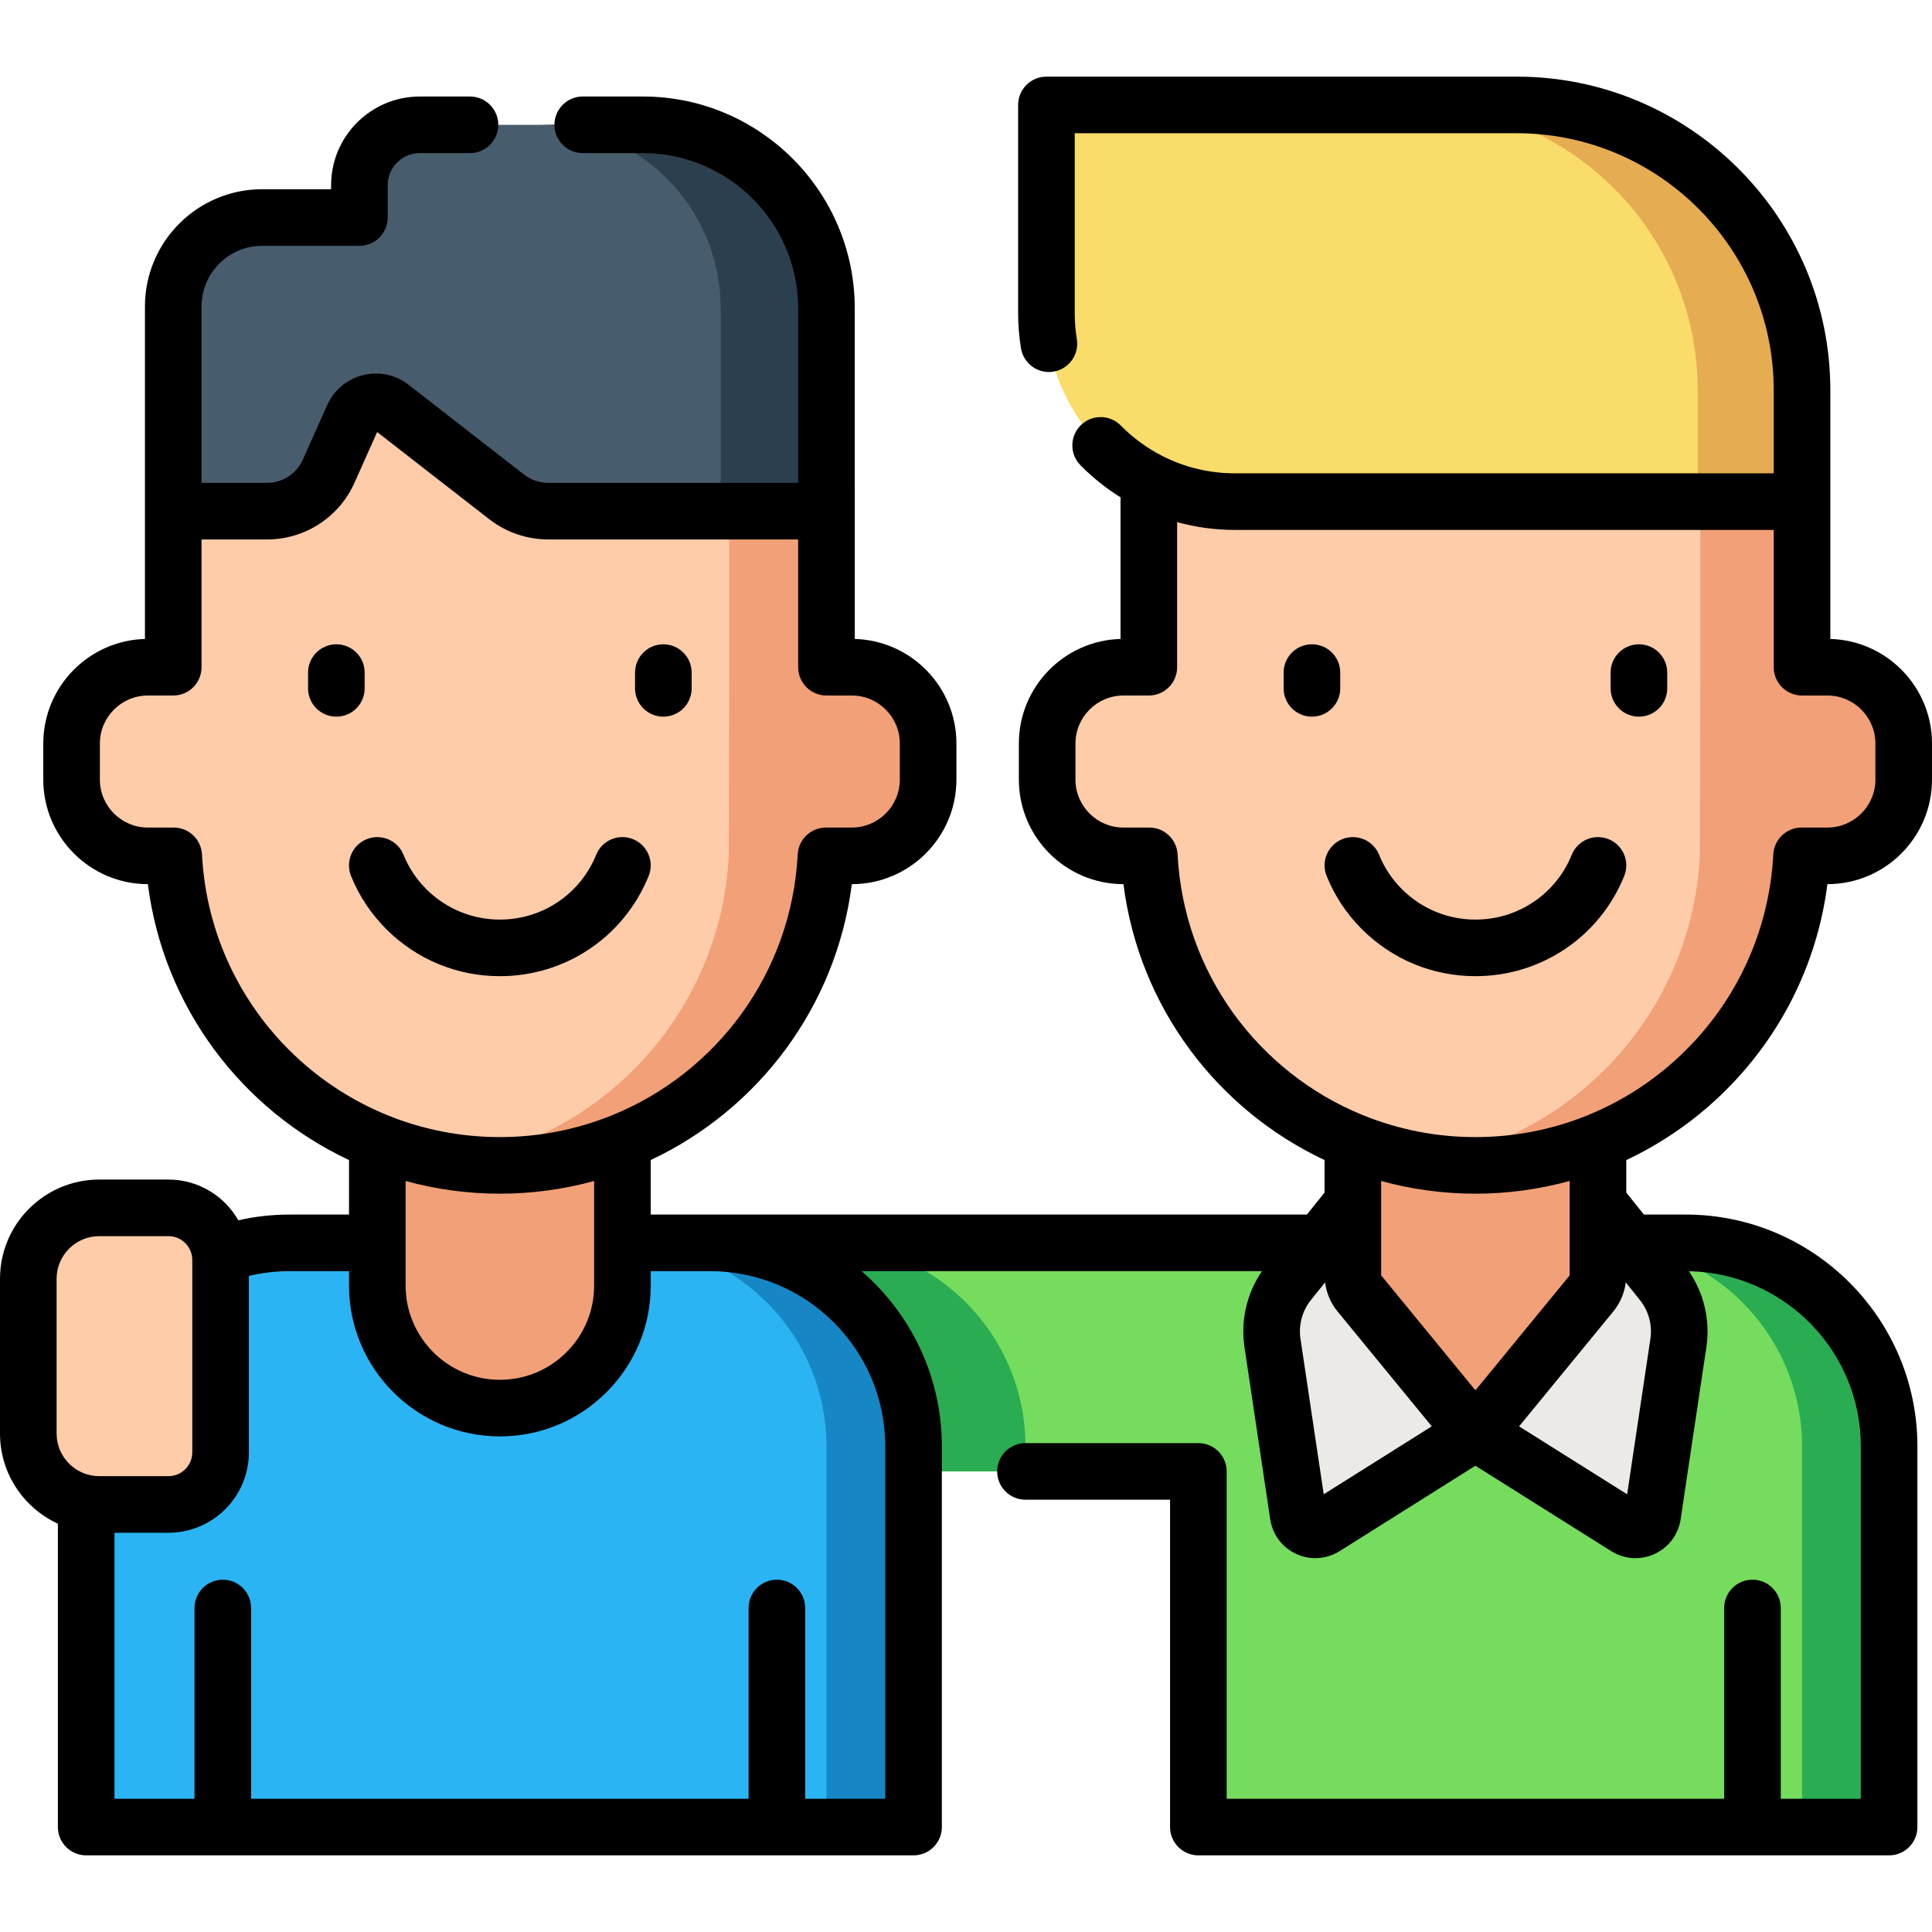 <?xml version="1.0" encoding="iso-8859-1"?>
<!-- Generator: Adobe Illustrator 19.0.0, SVG Export Plug-In . SVG Version: 6.00 Build 0)  -->
<svg xmlns="http://www.w3.org/2000/svg" xmlns:xlink="http://www.w3.org/1999/xlink" version="1.1" id="Capa_1" x="0px" y="0px" viewBox="0 0 512 512" style="enable-background:new 0 0 512 512;" xml:space="preserve" width="512" height="512">
<g>
	<g>
		<path style="fill:#75DC5E;" d="M446.724,329.372H335.283H45.575v60.568h272.009v94.248h183.049V383.281    C500.633,353.508,476.497,329.372,446.724,329.372z"/>
		<path style="fill:#2AAD52;" d="M446.724,329.372h-23.077c29.773,0,53.909,24.136,53.909,53.909v100.907h23.077V383.281    C500.633,353.508,476.497,329.372,446.724,329.372z"/>
		<path style="fill:#2AAD52;" d="M271.757,389.94v-6.659c0-29.772-24.134-53.907-53.906-53.909H106.404    c-29.772,0.001-53.906,24.137-53.906,53.909v6.659H271.757z"/>
		<path style="fill:#EBEAE6;" d="M423.484,318.678h-64.961l-16.971,21.159c-3.619,4.512-5.191,10.33-4.336,16.051l6.819,45.623    c0.489,3.273,4.178,4.968,6.98,3.206l39.988-25.135l39.988,25.135c2.802,1.761,6.49,0.067,6.98-3.206l6.819-45.623    c0.855-5.721-0.716-11.539-4.336-16.051L423.484,318.678z"/>
		<path style="fill:#F2A077;" d="M358.523,275.206v62.72c0,1.779,0.616,3.502,1.744,4.877l24.79,30.223    c3.077,3.751,8.816,3.751,11.892,0l24.79-30.223c1.128-1.375,1.744-3.099,1.744-4.877v-62.72H358.523z"/>
		<g>
			<path style="fill:#FFCCAA;" d="M484.284,176.819h-6.728v-43.882c0-42.453-34.415-76.868-76.868-76.868H381.32     c-42.453,0-76.868,34.415-76.868,76.868v43.882h-6.728c-11.165,0-20.216,9.051-20.216,20.216v9.561     c0,11.165,9.051,20.216,20.216,20.216h6.853c2.359,45.698,40.151,82.021,86.427,82.021c23.138,0,44.151-9.077,59.68-23.872     c15.529-14.795,25.559-35.308,26.747-58.149h6.853c11.165,0,20.216-9.051,20.216-20.216v-9.561     C504.5,185.87,495.449,176.819,484.284,176.819z"/>
			<path style="fill:#F2A077;" d="M484.284,176.819h-6.728v-43.882c0-42.453-34.415-76.869-76.868-76.869H381.32     c-1.271,0-2.533,0.035-3.788,0.096c40.693,1.975,73.08,35.59,73.08,76.773v43.882l-0.125,49.994     c-1.187,22.841-11.217,43.354-26.747,58.149c-12.452,11.863-28.435,20.037-46.207,22.815c4.391,0.687,8.887,1.057,13.471,1.057     c23.138,0,44.151-9.077,59.68-23.872c15.529-14.795,25.559-35.308,26.747-58.149h6.853c11.165,0,20.216-9.051,20.216-20.216     v-9.561C504.5,185.87,495.449,176.819,484.284,176.819z"/>
			<path style="fill:#F9DC6A;" d="M277.318,27.811h124.654c41.744,0,75.584,33.84,75.584,75.584v29.542H327.273     c-27.59,0-49.956-22.366-49.956-49.956V27.811z"/>
			<path style="fill:#E5AC51;" d="M401.972,27.811h-27.647c41.744,0,75.584,33.84,75.584,75.584v29.542h27.647v-29.542     C477.556,61.651,443.716,27.811,401.972,27.811z"/>
		</g>
		<path style="fill:#2BB4F3;" d="M242.095,484.188H22.836V383.281c0-29.773,24.136-53.909,53.909-53.909h111.441    c29.773,0,53.909,24.136,53.909,53.909V484.188z"/>
		<path style="fill:#1687C4;" d="M188.186,329.372h-23.077c29.773,0,53.909,24.136,53.909,53.909v100.907h23.077V383.281    C242.095,353.508,217.959,329.372,188.186,329.372z"/>
		<path style="fill:#F2A077;" d="M99.985,275.206v65.47c0,17.938,14.542,32.48,32.48,32.48h0c17.938,0,32.48-14.542,32.48-32.48    v-65.47H99.985z"/>
		<g>
			<path style="fill:#FFCCAA;" d="M225.746,176.819h-6.728v-47.69c0-34.534-27.995-62.529-62.529-62.529h-48.046     c-34.534,0-62.529,27.995-62.529,62.529v47.69h-6.728c-11.165,0-20.216,9.051-20.216,20.216v9.561     c0,11.165,9.051,20.216,20.216,20.216h6.853c2.359,45.698,40.151,82.021,86.427,82.021c46.086,0,84.041-36.117,86.427-82.021     h6.853c11.165,0,20.216-9.051,20.216-20.216v-9.561C245.962,185.87,236.911,176.819,225.746,176.819z"/>
			<path style="fill:#F2A077;" d="M225.746,176.819h-6.728v-47.69c0-34.534-27.995-62.529-62.529-62.529h-25.758     c34.534,0,62.529,27.995,62.529,62.529v47.69l-0.125,49.994c-2.16,41.55-33.462,75.078-73.556,81.066     c4.205,0.628,8.507,0.956,12.887,0.956c46.086,0,84.041-36.118,86.427-82.021h6.853c11.165,0,20.216-9.051,20.216-20.216v-9.561     C245.962,185.87,236.911,176.819,225.746,176.819z"/>
			<path style="fill:#475D6D;" d="M45.914,135.458h24.885c7.04,0,13.422-4.14,16.292-10.569l6.456-14.462     c1.756-3.933,6.735-5.178,10.135-2.533l30.607,23.806c3.132,2.436,6.986,3.758,10.954,3.758h73.775V81.713     c0-26.861-21.776-48.637-48.637-48.637h-59.13c-8.841,0-16.007,7.167-16.007,16.007v8.564H69.455     c-13.002,0-23.542,10.54-23.542,23.542V135.458z"/>
			<path style="fill:#2C3F4F;" d="M170.381,33.076h-28.037c26.861,0,48.637,21.776,48.637,48.637v53.745h28.037V81.713     C219.018,54.852,197.243,33.076,170.381,33.076z"/>
		</g>
		<path style="fill:#FFCCAA;" d="M44.651,398.694H26.292c-10.379,0-18.792-8.413-18.792-18.792v-41.015    c0-10.379,8.414-18.792,18.792-18.792h18.359c7.625,0,13.806,6.181,13.806,13.806v50.987    C58.457,392.513,52.276,398.694,44.651,398.694z"/>
	</g>
	<g>
		<path d="M430.98,307.427c9.052-4.258,17.455-9.968,24.873-17.037c15.756-15.005,25.696-34.708,28.429-56.081    c15.284-0.001,27.718-12.432,27.718-27.71v-9.56c0-15.024-12.015-27.294-26.94-27.709v-36.391c0-0.029-0.004-0.058-0.004-0.087    v-29.457c0-45.813-37.271-83.084-83.084-83.084H277.317c-4.142,0-7.5,3.358-7.5,7.5v55.171c0,3.122,0.253,6.255,0.752,9.313    c0.667,4.088,4.519,6.86,8.611,6.193c4.088-0.667,6.86-4.522,6.193-8.611c-0.369-2.26-0.556-4.58-0.556-6.895V35.311h117.154    c37.542,0,68.084,30.542,68.084,68.084v22.042H327.273c-6.79,0-13.322-1.59-19.195-4.575c-0.017-0.009-0.034-0.017-0.051-0.026    c-4.023-2.051-7.739-4.75-11.005-8.067c-2.906-2.951-7.655-2.988-10.606-0.081s-2.987,7.655-0.081,10.606    c3.242,3.292,6.815,6.133,10.635,8.515c-0.005,0.378-0.02,0.748-0.02,1.129v36.391c-14.925,0.409-26.94,12.682-26.94,27.709v9.56    c0,15.279,12.431,27.71,27.71,27.71h0.005c4.15,32.6,24.873,59.76,53.295,73.116v8.618l-4.672,5.826H188.19h-15.74v-14.447    c28.416-13.358,49.138-40.516,53.294-73.113h0.006c15.279,0,27.71-12.431,27.71-27.71v-9.56c0-15.027-12.015-27.3-26.94-27.709    v-40.201c0-0.013-0.002-0.026-0.002-0.039V81.713c0-30.954-25.183-56.137-56.137-56.137h-15.952c-4.142,0-7.5,3.358-7.5,7.5    s3.358,7.5,7.5,7.5h15.952c22.683,0,41.137,18.454,41.137,41.137v46.245h-66.275c-2.288,0-4.543-0.773-6.349-2.178l-30.607-23.806    c-3.451-2.686-7.864-3.618-12.107-2.556c-4.243,1.06-7.698,3.958-9.481,7.952l-6.457,14.462c-1.661,3.722-5.368,6.126-9.443,6.126    H53.414V81.19c0-8.846,7.196-16.042,16.042-16.042h25.788c4.142,0,7.5-3.358,7.5-7.5v-8.564c0-4.691,3.816-8.507,8.507-8.507    h13.297c4.142,0,7.5-3.358,7.5-7.5s-3.358-7.5-7.5-7.5h-13.297c-12.962,0-23.507,10.545-23.507,23.507v1.064H69.456    c-17.117,0-31.042,13.925-31.042,31.042v47.872c0,0.023-0.003,0.045-0.003,0.068v40.201c-14.925,0.415-26.94,12.686-26.94,27.709    v9.56c0,15.277,12.433,27.707,27.715,27.71c4.15,32.601,24.877,59.762,53.305,73.118v14.442H76.75    c-4.606,0-9.153,0.513-13.592,1.516c-3.671-6.434-10.584-10.791-18.507-10.791H26.292C11.794,312.595,0,324.389,0,338.887v41.015    c0,10.59,6.297,19.731,15.34,23.893v80.394c0,4.142,3.358,7.5,7.5,7.5H242.1c4.142,0,7.5-3.358,7.5-7.5v-100.91    c0-18.521-8.254-35.141-21.263-46.41h106.096c-4.005,5.857-5.692,13.076-4.631,20.129l6.816,45.597    c0.593,4.051,3.165,7.495,6.88,9.212c3.723,1.72,8.023,1.447,11.513-0.739L391,388.439l35.999,22.631    c1.963,1.233,4.189,1.858,6.428,1.858c1.715,0,3.437-0.367,5.051-1.109c3.721-1.709,6.304-5.149,6.91-9.201l6.819-45.614    c1.059-7.045-0.626-14.256-4.625-20.113c25.193,0.463,45.548,21.086,45.548,46.388v93.41h-21.208v-50.553    c0-4.142-3.358-7.5-7.5-7.5s-7.5,3.358-7.5,7.5v50.553H325.08v-86.75c0-4.142-3.358-7.5-7.5-7.5h-45.82    c-4.142,0-7.5,3.358-7.5,7.5s3.358,7.5,7.5,7.5h38.32v86.75c0,4.142,3.358,7.5,7.5,7.5h183.05c4.142,0,7.5-3.358,7.5-7.5v-100.91    c0-33.861-27.548-61.41-61.41-61.41h-11.068l-4.672-5.826V307.427z M53.53,226.423c-0.206-3.986-3.499-7.113-7.49-7.113h-6.85    c-7.014,0-12.72-5.702-12.72-12.71v-9.56c0-7.014,5.706-12.72,12.72-12.72h6.72c4.142,0,7.5-3.358,7.5-7.5v-33.861h17.389    c9.986,0,19.069-5.892,23.141-15.011l6.007-13.457l29.738,23.129c4.425,3.442,9.951,5.338,15.558,5.338h66.277v33.861    c0,4.142,3.358,7.5,7.5,7.5h6.73c7.008,0,12.71,5.706,12.71,12.72v9.56c0,7.008-5.702,12.71-12.71,12.71h-6.86    c-3.991,0-7.283,3.126-7.49,7.112c-1.633,31.494-21.527,57.871-49.115,69.104c-0.103,0.039-0.207,0.075-0.307,0.118    c-9.129,3.673-19.09,5.696-29.509,5.696C90.374,301.339,55.699,268.432,53.53,226.423z M132.47,316.339    c8.642,0,17.016-1.181,24.98-3.369v27.71c0,6.67-2.601,12.944-7.323,17.667c-4.716,4.716-10.987,7.313-17.657,7.313    c-13.774,0-24.98-11.206-24.98-24.98v-27.708C115.454,315.158,123.828,316.339,132.47,316.339z M15,338.887    c0-6.227,5.065-11.292,11.292-11.292h18.359c3.477,0,6.306,2.829,6.306,6.306v50.987c0,3.477-2.829,6.306-6.306,6.306H26.292    c-6.227,0-11.292-5.065-11.292-11.292V338.887z M234.6,383.279v93.41h-21.215v-50.553c0-4.142-3.358-7.5-7.5-7.5    s-7.5,3.358-7.5,7.5v50.553H66.546v-50.553c0-4.142-3.358-7.5-7.5-7.5s-7.5,3.358-7.5,7.5v50.553H30.34v-70.495h14.312    c11.748,0,21.306-9.558,21.306-21.306v-46.75c3.518-0.837,7.129-1.269,10.793-1.269h15.74v3.81c0,22.045,17.935,39.98,39.98,39.98    c10.676,0,20.714-4.158,28.263-11.707c7.556-7.556,11.717-17.597,11.717-28.273v-3.81h15.74    C213.781,336.869,234.6,357.689,234.6,383.279z M312.07,226.423c-0.206-3.986-3.499-7.113-7.49-7.113h-6.86    c-7.009,0-12.71-5.702-12.71-12.71v-9.56c0-7.014,5.702-12.72,12.71-12.72h6.73c4.142,0,7.5-3.358,7.5-7.5v-38.451    c4.928,1.354,10.067,2.069,15.323,2.069H470.06v36.382c0,4.142,3.358,7.5,7.5,7.5h6.72c7.014,0,12.72,5.706,12.72,12.72v9.56    c0,7.008-5.706,12.71-12.72,12.71h-6.85c-3.99,0-7.282,3.125-7.49,7.11c-1.055,20.248-9.732,39.108-24.434,53.111    c-7.299,6.956-15.726,12.359-24.844,16.051c-0.074,0.03-0.146,0.062-0.218,0.094c-9.255,3.715-19.219,5.664-29.444,5.664    c-10.411,0-20.365-2.02-29.489-5.686c-0.118-0.051-0.24-0.095-0.361-0.141C333.575,284.273,313.696,257.905,312.07,226.423z     M391,316.339c8.543,0,16.927-1.166,24.98-3.377v24.968c0,0.051-0.019,0.089-0.039,0.114l-24.787,30.226    c-0.029,0.036-0.06,0.073-0.153,0.073h0c-0.086,0-0.11-0.029-0.142-0.068l-24.804-30.247c-0.021-0.024-0.036-0.066-0.036-0.097    v-24.958C373.983,315.158,382.357,316.339,391,316.339z M350.8,395.999l-6.163-41.225c-0.547-3.639,0.459-7.371,2.764-10.242    l3.756-4.684c0.362,2.822,1.501,5.51,3.314,7.707l24.786,30.225c0.059,0.073,0.128,0.135,0.188,0.206L350.8,395.999z     M437.373,354.781l-6.162,41.219l-28.648-18.01c0.06-0.071,0.128-0.132,0.187-0.204l24.776-30.213    c1.819-2.206,2.957-4.896,3.318-7.723l3.757,4.685C436.909,347.409,437.919,351.142,437.373,354.781z"/>
		<path d="M391.003,258.697c17.415,0,32.892-10.417,39.431-26.538c1.557-3.838-0.293-8.212-4.131-9.769    c-3.838-1.556-8.212,0.292-9.769,4.131c-4.231,10.434-14.253,17.176-25.53,17.176c-7.353,0-14.277-2.868-19.49-8.067    c-2.63-2.631-4.661-5.691-6.035-9.097c-1.55-3.841-5.92-5.697-9.762-4.148c-3.841,1.55-5.698,5.921-4.148,9.762    c2.133,5.285,5.275,10.025,9.345,14.096C368.964,254.274,379.651,258.697,391.003,258.697z"/>
		<path d="M355.176,182.424v-4.181c0-4.142-3.358-7.5-7.5-7.5s-7.5,3.358-7.5,7.5v4.181c0,4.142,3.358,7.5,7.5,7.5    S355.176,186.566,355.176,182.424z"/>
		<path d="M434.331,189.924c4.142,0,7.5-3.358,7.5-7.5v-4.181c0-4.142-3.358-7.5-7.5-7.5s-7.5,3.358-7.5,7.5v4.181    C426.831,186.566,430.189,189.924,434.331,189.924z"/>
		<path d="M171.896,232.159c1.557-3.838-0.293-8.212-4.131-9.769c-3.838-1.556-8.212,0.292-9.769,4.131    c-4.232,10.434-14.253,17.176-25.53,17.176c-7.353,0-14.277-2.868-19.49-8.067c-2.63-2.631-4.661-5.691-6.035-9.097    c-1.551-3.841-5.921-5.697-9.762-4.148c-3.841,1.55-5.698,5.921-4.148,9.762c2.133,5.285,5.275,10.025,9.345,14.096    c8.051,8.031,18.738,12.454,30.09,12.454C149.88,258.697,165.357,248.28,171.896,232.159z"/>
		<path d="M96.638,182.424v-4.181c0-4.142-3.358-7.5-7.5-7.5s-7.5,3.358-7.5,7.5v4.181c0,4.142,3.358,7.5,7.5,7.5    S96.638,186.566,96.638,182.424z"/>
		<path d="M175.793,189.924c4.142,0,7.5-3.358,7.5-7.5v-4.181c0-4.142-3.358-7.5-7.5-7.5s-7.5,3.358-7.5,7.5v4.181    C168.293,186.566,171.651,189.924,175.793,189.924z"/>
	</g>
</g>















</svg>
